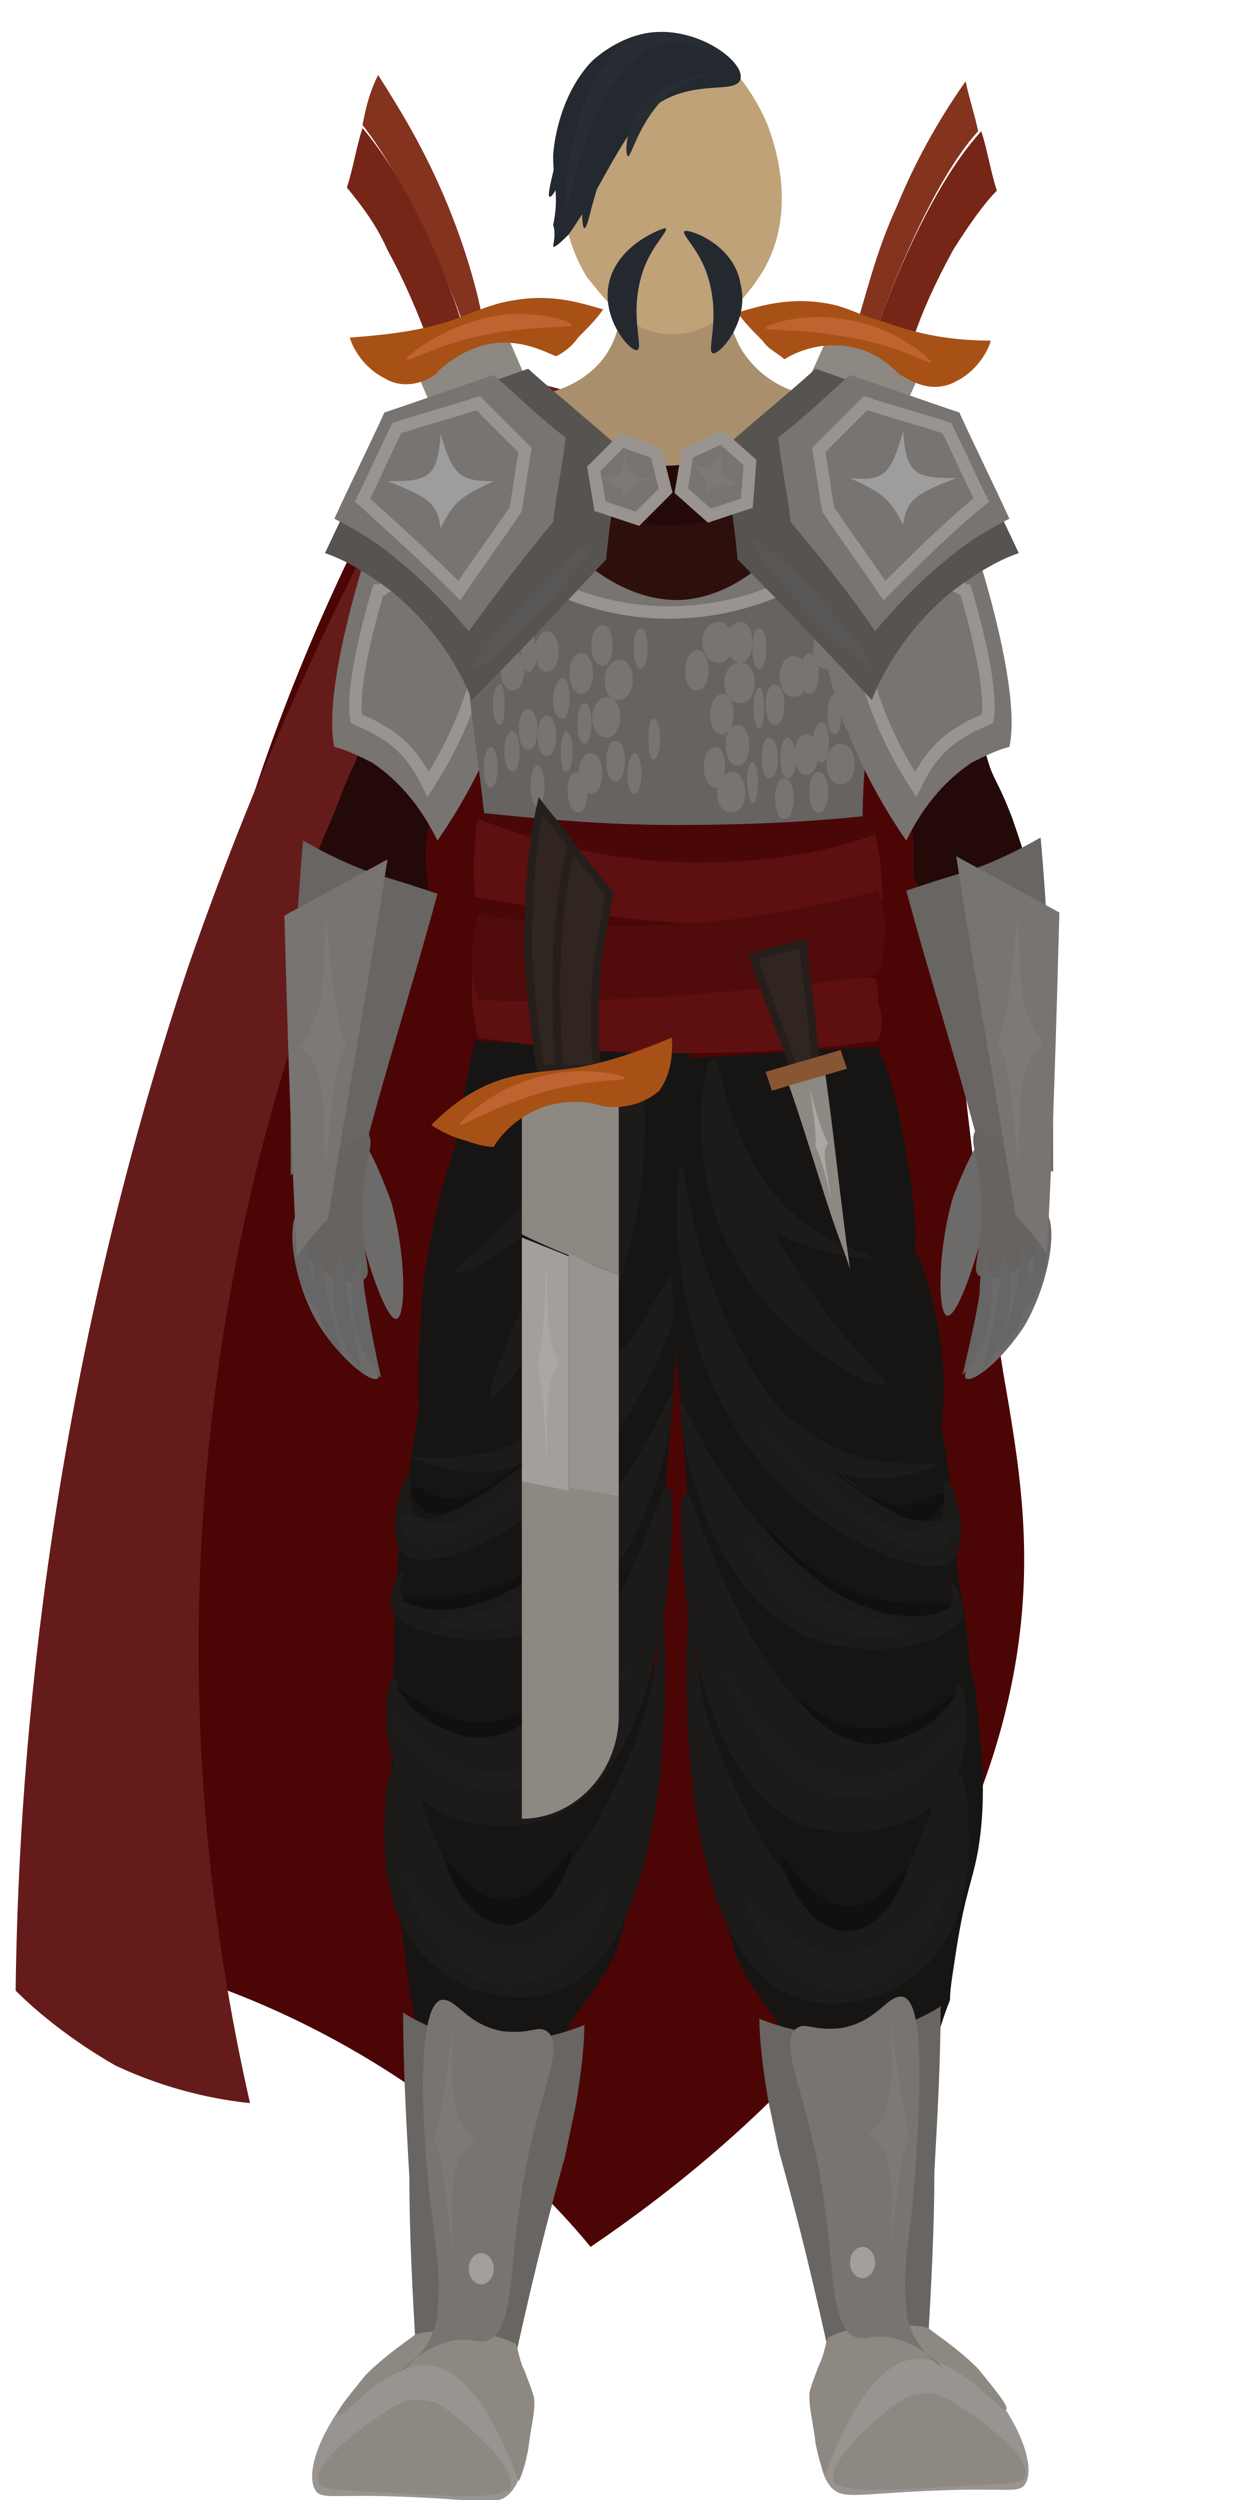 <?xml version="1.0" encoding="utf-8"?>
<!-- Generator: Adobe Illustrator 26.5.0, SVG Export Plug-In . SVG Version: 6.00 Build 0)  -->
<svg version="1.1" id="form" xmlns="http://www.w3.org/2000/svg" xmlns:xlink="http://www.w3.org/1999/xlink" x="0px" y="0px"
	 viewBox="0 0 40 80" style="enable-background:new 0 0 40 80;" xml:space="preserve">
<style type="text/css">
	.st0{fill:#4C0505;}
	.st1{fill:#661B1B;}
	.st2{fill:#8E8883;}
	.st3{fill:#84331E;}
	.st4{fill:#999490;}
	.st5{fill:#A39F9B;}
	.st6{fill:#752616;}
	.st7{fill:#A85116;}
	.st8{fill:#BF6330;}
	.st9{fill:#230908;}
	.st10{fill:#777471;}
	.st11{fill:#777471;stroke:#999490;stroke-width:0.398;stroke-miterlimit:10;}
	.st12{fill:none;}
	.st13{fill:#666360;}
	.st14{fill:#AA8F6D;}
	.st15{fill:#C0A278;}
	.st16{fill:#242930;}
	.st17{fill:#161513;}
	.st18{fill:#1C1B1A;}
	.st19{fill:#11100F;}
	.st20{fill:#1E1D1C;}
	.st21{fill:#490707;}
	.st22{fill:#5E0F0F;}
	.st23{fill:#510B0B;}
	.st24{fill:#302521;stroke:#261E1B;stroke-width:0.25;stroke-miterlimit:10;}
	.st25{fill:#895634;}
	.st26{fill:#6D6B69;}
	.st27{fill:#666666;}
	.st28{fill:#686562;}
	.st29{fill:#7C7976;}
	.st30{fill:#2D0F0B;}
	.st31{fill:#565350;}
	.st32{fill:#9E9D9D;}
	.st33{fill:#595755;}
	.st34{fill:#1C1408;}
	.st35{fill:#AAA7A5;}
	.st36{fill:#282D33;}
</style>
<g>
	<path class="st0" d="M0.7,62.1c2.8,0.3,7.4,1.3,12.2,4.5c2.6,1.7,4.6,3.6,6,5.3c5.3-3.6,12.1-9.8,13.6-18.7
		c0.6-3.6,0.1-6.4-0.4-9.3c-1.1-6.9-2.3-17-2.6-30.3c-5.4,0.1-10.9,0.2-16.3,0.3C8,23.3,6.3,31,5.7,36.4C5.4,40.1,5.2,45,3.6,52.2
		C2.6,56.5,1.5,59.8,0.7,62.1z"/>
	<path class="st1" d="M0.5,63.7c0.7,0.7,1.8,1.6,3.2,2.4C5.4,66.9,7,67.2,8,67.3C6.8,62,5.5,53.4,7.1,43c2.3-15.1,9.4-25.4,13-30
		c-1.7-0.4-3.4-0.9-5.2-1.3C11.9,16.8,8.7,23.2,6,31C1.7,43.9,0.6,55.5,0.5,63.7z"/>
	<path class="st2" d="M29.6,11.6l-2.5,5.5c-0.8-0.9-1.5-1.7-2.3-2.6l2-4.4L29.6,11.6z"/>
	<path class="st2" d="M21.6,21.6c0.9,0.7,1.7,1.3,2.6,2l-2.9,6.3c-0.8,1.7-2.6,2.4-4.2,1.6L21.6,21.6z"/>
	<path class="st3" d="M28.1,10.4l-0.6-0.3c0.3-1,0.6-2.2,1.2-3.5c0.7-1.7,1.5-3,2.2-4c0.1,0.5,0.3,1.1,0.4,1.6
		C30.2,5.4,29,7.9,28.1,10.4z"/>
	<path class="st4" d="M27.1,17.2l-2.9,6.4c-0.4-0.3-0.9-0.7-1.3-1l3.1-6.7C26.3,16.3,26.7,16.7,27.1,17.2z"/>
	<path class="st5" d="M25.9,15.8l-3.1,6.7c-0.4-0.3-0.8-0.6-1.2-1l3.2-7C25.2,15,25.5,15.4,25.9,15.8z"/>
	<path class="st6" d="M30.5,8c-0.6,1.1-1,2-1.3,2.9l-1.1-0.5c0.9-2.5,2.1-4.9,3.3-6.2c0.2,0.6,0.3,1.3,0.5,1.9
		C31.5,6.5,31,7.2,30.5,8z"/>
	<path class="st7" d="M28.8,12c-0.2-0.2-0.6-0.6-1.2-0.8c-1.2-0.4-2.2,0.1-2.5,0.3c-0.2-0.2-0.5-0.3-0.7-0.6
		c-0.3-0.3-0.6-0.6-0.8-0.9c0.7-0.2,1.6-0.5,2.8-0.3c0.7,0.1,1.1,0.4,1.9,0.6c0.8,0.3,1.9,0.6,3.4,0.6c0,0.1-0.3,0.9-1.1,1.3
		C29.7,12.7,28.9,12,28.8,12z"/>
	<path class="st8" d="M29.8,11.6c0-0.1-1.2-1.2-2.9-1.4c-1.3-0.2-2.4,0.2-2.4,0.3c0,0.1,1.1,0,2.7,0.3
		C28.9,11.1,29.8,11.7,29.8,11.6z"/>
	<path class="st2" d="M13.2,11.6l2.4,5.6c0.8-0.9,1.6-1.7,2.3-2.6l-1.9-4.4L13.2,11.6z"/>
	<path class="st2" d="M21.1,21.6c-0.9,0.7-1.7,1.3-2.6,2l2.8,6.3c0.7,1.7,2.6,2.4,4.2,1.6L21.1,21.6z"/>
	<path class="st3" d="M14.8,10.3l0.6-0.3c-0.2-1-0.6-2.3-1.1-3.5c-0.7-1.7-1.5-3-2.2-4.1C11.8,3,11.7,3.5,11.6,4
		C12.7,5.4,13.9,7.8,14.8,10.3z"/>
	<path class="st4" d="M15.7,17.1l2.8,6.4c0.5-0.3,0.9-0.7,1.4-1l-3-6.8C16.5,16.3,16.1,16.7,15.7,17.1z"/>
	<path class="st5" d="M16.9,15.8l3,6.8c0.4-0.3,0.8-0.6,1.2-0.9l-3.1-7C17.6,15,17.3,15.4,16.9,15.8z"/>
	<path class="st6" d="M12.4,8c0.6,1.1,1,2.1,1.3,2.9l1.1-0.5c-0.8-2.5-2-4.9-3.2-6.3c-0.2,0.6-0.3,1.3-0.5,1.9
		C11.5,6.5,12,7.1,12.4,8z"/>
	<path class="st7" d="M14,11.9c0.2-0.2,0.7-0.6,1.3-0.8c1.2-0.4,2.2,0.2,2.5,0.3c0.2-0.1,0.5-0.3,0.7-0.6c0.3-0.3,0.6-0.6,0.8-0.9
		c-0.7-0.2-1.6-0.5-2.8-0.3c-0.7,0.1-1.1,0.3-1.9,0.6c-0.8,0.3-1.9,0.5-3.4,0.6c0,0.1,0.3,0.9,1.1,1.3C13.1,12.6,14,12,14,11.9z"/>
	<path class="st8" d="M13,11.5c0-0.1,1.2-1.1,2.9-1.4c1.3-0.2,2.4,0.2,2.4,0.3c0,0.1-1.1,0-2.7,0.3C14,11,13.1,11.6,13,11.5z"/>
	<path class="st9" d="M14.9,21c-0.4-0.8-1.4-1.7-2.2-1.4c-0.6,0.2-0.9,1-1,1.6c-0.4,1.3,0.1,1.7-0.3,3.1c-0.1,0.3-0.1,0.1-0.7,1.7
		C10,27.6,10,27.7,10,27.9c0.2,1.3,2.7,2.4,3.5,1.7c0.7-0.6-0.4-2.1,0.5-3.9c0.4-0.8,0.6-0.7,0.9-1.5C15,23.9,15.6,22.4,14.9,21z"/>
	<g>
		<path class="st10" d="M11.7,17.8c0,0-1.4,4.3-1,6.1c0.4,0.1,0.8,0.3,1.2,0.5c1.2,0.8,1.8,1.9,2.1,2.5c2-2.9,2.6-5.5,2.8-7.1
			c0.3-2.2-0.1-2.6-0.3-2.8c-0.9-0.8-3.2,0.2-4.5,0.7C11.9,17.8,11.8,17.8,11.7,17.8z"/>
		<path class="st11" d="M12.1,18.9c0,0-0.9,2.9-0.7,4.1c0.2,0.1,0.5,0.2,0.8,0.4c0.9,0.5,1.3,1.3,1.5,1.7c1.3-2,1.7-3.8,1.9-4.9
			c0.2-1.4-0.1-1.8-0.2-1.9c-0.6-0.5-2.2,0.1-3.1,0.5C12.2,18.9,12.2,18.9,12.1,18.9z"/>
	</g>
	<line class="st12" x1="21.7" y1="13.9" x2="21.7" y2="12.8"/>
	<path class="st13" d="M27.6,31.5c-3.9,0-7.9,0-11.8,0c0-1.2,0-2.1-0.1-2.8c-0.2-4.1-0.8-5.8-0.9-9.7c0-1.1,0-2,0-2.7
		c4.5-0.2,8.9-0.3,13.4-0.5c0,0.5,0,1.5,0,2.6c-0.1,3.8-0.6,5-0.6,8.1c0,0.4,0,1.4,0,2.9C27.6,30.4,27.6,31.1,27.6,31.5z"/>
	<path class="st11" d="M26.9,17.7c-0.5,0.4-2.5,1.9-5.5,1.9c-2.5,0-4.3-1.1-4.9-1.5c0.5-1.7,1-3.4,1.5-5.1h7.3
		C25.9,14.6,26.4,16.2,26.9,17.7z"/>
	<path class="st14" d="M26.2,12.9c0-0.1,0.1-0.1,0.1-0.2c-0.2,0-1.6-0.1-2.5-1.4c-0.9-1.4-0.4-2.9-0.4-3.1c-0.6,0-1.2,0-1.8,0v0.2
		c-0.7,0-1.3,0-2,0c0.5,1.1,0.3,2.4-0.4,3.2c-0.7,0.8-1.7,1-1.9,1c0,0,0,0.1,0.1,0.1h0v2.2h2.8c0.7,0.1,1.3,0.1,1.5,0v0h1
		c0.3,0.1,0.7,0.1,1.2,0.1c0.1,0,0.3,0,0.4-0.1h2.1V12.9z"/>
	<path class="st15" d="M24.6,4.1c0.1,0.3,1,2.6-0.2,4.6c-0.2,0.3-1.2,2-2.9,2c-1.5,0-2.4-1.5-2.7-1.8c-1-1.6-1-3.6-0.3-5.1
		c0.2-0.4,1.2-2.6,2.9-2.6C23.4,1.2,24.5,3.8,24.6,4.1z"/>
	<path class="st16" d="M19.5,9c-0.3,1.2,0.7,2.3,0.9,2.2c0.2-0.1-0.3-1.2,0.2-2.6c0.3-0.8,0.8-1.2,0.7-1.3C21.2,7.3,19.8,7.8,19.5,9
		z"/>
	<path class="st16" d="M23.7,9.1c0.3,1.2-0.7,2.3-0.9,2.2c-0.2-0.1,0.3-1.2-0.2-2.6c-0.3-0.8-0.8-1.2-0.7-1.3
		C22,7.3,23.5,7.8,23.7,9.1z"/>
	<g>
		<g>
			<path class="st10" d="M24.3,21.4c0.3,0,0.3-1.3,0-1.3C24,20.1,24,21.4,24.3,21.4L24.3,21.4z"/>
		</g>
	</g>
	<g>
		<g>
			<path class="st10" d="M25.4,22.3c0.6,0,0.6-1.3,0-1.3C24.8,21,24.8,22.3,25.4,22.3L25.4,22.3z"/>
		</g>
	</g>
	<g>
		<g>
			<path class="st10" d="M26.4,21.4c0.5,0,0.5-1.3,0-1.3C25.9,20.1,25.9,21.4,26.4,21.4L26.4,21.4z"/>
		</g>
	</g>
	<g>
		<g>
			<path class="st10" d="M27.2,22.1c0.5,0,0.4-1.3,0-1.3C26.7,20.8,26.7,22.1,27.2,22.1L27.2,22.1z"/>
		</g>
	</g>
	<g>
		<g>
			<path class="st10" d="M26.7,23.5c0.3,0,0.3-1.3,0-1.3C26.4,22.3,26.4,23.5,26.7,23.5L26.7,23.5z"/>
		</g>
	</g>
	<g>
		<g>
			<path class="st10" d="M25.8,24.8c0.5,0,0.5-1.3,0-1.3C25.3,23.5,25.3,24.8,25.8,24.8L25.8,24.8z"/>
		</g>
	</g>
	<g>
		<g>
			<path class="st10" d="M24.3,23.3c0.2,0,0.2-1.3,0-1.3C24,22.1,24.1,23.3,24.3,23.3L24.3,23.3z"/>
		</g>
	</g>
	<g>
		<g>
			<path class="st10" d="M26.3,24.4c0.3,0,0.3-1.3,0-1.3C25.9,23.2,25.9,24.4,26.3,24.4L26.3,24.4z"/>
		</g>
	</g>
	<g>
		<g>
			<path class="st10" d="M24.8,23.2c0.4,0,0.4-1.3,0-1.3C24.4,21.9,24.4,23.2,24.8,23.2L24.8,23.2z"/>
		</g>
	</g>
	<g>
		<g>
			<path class="st10" d="M25.9,22.2c0.4,0,0.4-1.3,0-1.3C25.5,21,25.5,22.2,25.9,22.2L25.9,22.2z"/>
		</g>
	</g>
	<g>
		<g>
			<path class="st10" d="M27.4,23.5c0.6,0,0.6-1.3,0-1.3C26.8,22.2,26.8,23.5,27.4,23.5L27.4,23.5z"/>
		</g>
	</g>
	<g>
		<g>
			<path class="st10" d="M26.9,25.1c0.6,0,0.6-1.3,0-1.3C26.3,23.8,26.3,25.1,26.9,25.1L26.9,25.1z"/>
		</g>
	</g>
	<g>
		<g>
			<path class="st10" d="M23.7,21.2c0.5,0,0.5-1.3,0-1.3C23.1,19.9,23.1,21.2,23.7,21.2L23.7,21.2z"/>
		</g>
	</g>
	<g>
		<g>
			<path class="st10" d="M25.2,24.9c0.4,0,0.3-1.3,0-1.3C24.9,23.6,24.9,24.9,25.2,24.9L25.2,24.9z"/>
		</g>
	</g>
	<g>
		<g>
			<path class="st10" d="M24.6,24.9c0.4,0,0.4-1.3,0-1.3C24.3,23.6,24.3,24.9,24.6,24.9L24.6,24.9z"/>
		</g>
	</g>
	<g>
		<g>
			<path class="st10" d="M24.1,25.7c0.2,0,0.2-1.3,0-1.3C23.8,24.4,23.9,25.7,24.1,25.7L24.1,25.7z"/>
		</g>
	</g>
	<g>
		<g>
			<path class="st10" d="M27.7,21c0.5,0,0.5-1.3,0-1.3C27.2,19.8,27.2,21,27.7,21L27.7,21z"/>
		</g>
	</g>
	<g>
		<g>
			<path class="st10" d="M27.1,20.4c0.5,0,0.5-1.3,0-1.3C26.5,19.2,26.6,20.4,27.1,20.4L27.1,20.4z"/>
		</g>
	</g>
	<g>
		<g>
			<path class="st10" d="M26.2,26c0.4,0,0.4-1.3,0-1.3C25.8,24.7,25.8,26,26.2,26L26.2,26z"/>
		</g>
	</g>
	<path class="st17" d="M13.7,66.5c1.2-0.1,2.4-0.2,3.6-0.3c0.3-0.4,0.6-0.9,1-1.5c0.5-0.8,1.1-1.5,1.4-2.2c0.6-1.9,0.9-3.5,1-4.6
		c0.1-0.7,0.1-1.7,0.2-3.9c0.1-1.4,0.1-2.1,0.2-3.4c0.1-2.1,0.6-7.7,0.7-9.7c0.1-1.7,0.3-4.2,0.3-7.2c-2.3-0.1-4.6-0.3-6.9-0.4
		c-0.3,1.3-0.6,3-0.9,5.1c-0.4,2.8-0.3,2.5-0.7,5.4c-0.6,3.9-1,5.7-1,9.4c0,0,0,0,0,0c0,0-0.3,5,0.3,8.9c0.1,0.8,0.2,1.6,0.2,1.6
		C13.3,64.8,13.6,65.8,13.7,66.5z"/>
	<path class="st18" d="M18.4,49.1c-0.4,0.4-1.2,1.1-2.4,1.7c-1.1,0.5-2.7,0.9-3.1,0.3c-0.2-0.3,0-0.7,0-0.8c-0.1,0-0.5,0.6-0.4,1.1
		c0.3,0.9,2.9,1.5,4.9,0.7c3.6-1.5,4.3-7.4,4.1-7.5C21.4,44.5,20.7,46.9,18.4,49.1z"/>
	<path class="st18" d="M19.9,50.9c-0.9,1.9-1.5,2.7-2.2,3.4c-0.6,0.6-1.1,1-1.8,1.2c-1.1,0.2-2.5-0.3-3-1.2
		c-0.2-0.4-0.2-0.6-0.3-0.6c-0.2,0-0.5,1.9,0.2,3.1c0.9,1.6,3.4,2,5,1.3c3.8-1.7,3.9-10.5,3.6-10.5C21.2,47.4,21,48.6,19.9,50.9z"/>
	<path class="st19" d="M18.8,48.7c-0.1-0.1-1.4,1.8-3.7,2.3c-1.1,0.2-2.1,0-2.2,0.2c0,0.1,0.4,0.2,0.8,0.3c0.2,0,1.2,0.2,2.8-0.7
		C18,49.9,18.9,48.8,18.8,48.7z"/>
	<path class="st19" d="M17.7,54.2c0,0.1-0.9,1.3-2.2,1.4c-1.6,0.1-2.8-1.5-2.8-1.6c0.1-0.1,1.3,1.3,3,1.1
		C16.9,55,17.7,54.1,17.7,54.2z"/>
	<path class="st20" d="M12.6,55c-0.1,0.1,1.3,2.3,3.3,2.3c2.7,0.1,4.2-4,4.2-4c-0.1-0.1-1.7,3.4-4.2,3.4C14,56.8,12.7,54.9,12.6,55z
		"/>
	<path class="st18" d="M13.1,47.2c-0.2,0-0.8,1.8-0.2,2.5c0.8,0.8,4-0.7,6-2.9c2.6-2.8,3.3-6.6,3-6.7c-0.2-0.1-1.1,2.5-3.8,5.3
		c-1.6,1.7-4,3.7-4.8,3.1C13,48.1,13.2,47.2,13.1,47.2z"/>
	<path class="st19" d="M17.7,45.9c0,0-0.6,0.8-1.8,1.6c-1,0.7-1.7,1.1-2.2,0.9c-0.4-0.2-0.6-0.7-0.5-0.8c0.1-0.1,0.5,0.2,0.9,0.3
		C15.6,48.3,17.6,45.8,17.7,45.9z"/>
	<path class="st20" d="M12.8,48.5c-0.1,0.1,0.1,0.6,0.4,0.8c0.3,0.2,0.8,0.3,2.2-0.6c2.3-1.4,3.7-3.2,3.6-3.3
		c-0.1-0.1-3.7,4.1-5.4,3.3C13.4,48.6,13,48.4,12.8,48.5z"/>
	<path class="st20" d="M14.1,51.9c0,0.2,1.7,0.6,3.2-0.3c1.5-0.8,2.1-2.5,2-2.6c-0.1-0.1-0.5,0.6-1.3,1.3
		C16.1,51.8,14.1,51.7,14.1,51.9z"/>
	<path class="st18" d="M13.2,46.6c0,0.1,1.2,0.6,2.4,0.5c2.8-0.2,4.4-3.8,4.3-3.9c-0.1-0.1-2.1,3.3-5.2,3.4
		C14,46.7,13.2,46.6,13.2,46.6z"/>
	<path class="st18" d="M21.2,51.6c0.1,0,0.7,10.1-3.1,12c-1.3,0.6-3.1,0.3-4.2-0.7c-1.5-1.2-1.6-3.3-1.6-4.1c0-0.7,0-2.2,0.4-2.3
		c0.7-0.2,1.4,4.6,3.2,4.8c1.7,0.2,3.7-3.6,4.6-6C21.2,53.1,21.1,51.6,21.2,51.6z"/>
	<path class="st19" d="M14.3,59.6c-0.1,0.1,0.6,1.9,1.8,2c1.5,0.1,2.3-2.3,2.2-2.4c-0.1-0.1-0.9,1.6-2.2,1.6
		C15.1,60.8,14.4,59.5,14.3,59.6z"/>
	<path class="st20" d="M19.4,60.6c0.1,0.2-1,2.8-3,2.9c-2.3,0.1-3.6-3.3-3.4-3.5c0.1-0.1,1.4,2.3,3.4,2.3
		C18.1,62.3,19.3,60.4,19.4,60.6z"/>
	<path class="st17" d="M29.6,66.7c-1.2-0.1-2.4-0.2-3.6-0.3c-0.3-0.4-0.6-0.9-1-1.5c-0.5-0.8-1.1-1.5-1.4-2.2
		c-0.6-1.9-0.9-3.5-1-4.6c-0.1-0.7-0.1-1.7-0.2-3.9c-0.1-1.4-0.1-2.1-0.2-3.4c-0.1-2.1-0.6-7.7-0.7-9.7c-0.1-1.7-0.3-4.2-0.3-7.2
		c2.3-0.1,4.6-0.3,6.9-0.4c0.3,1.3,0.6,3,0.9,5.1c0.3,2,0.3,2.4,0.5,3.5c0.1,0.6,0.2,1.2,0.3,1.9c0.1,0.7,0.2,1.2,0.3,1.6
		c0.4,1.8,0.3,2.4,0.6,5.1c0.1,0.5,0.2,1.2,0.3,2.1c0,0.3,0.1,0.7,0.2,1.2c0.2,1.8,0.4,3.4,0.1,5.2c-0.2,1.1-0.4,1.3-0.7,3.2
		c-0.1,0.7-0.2,1.2-0.2,1.6C30,65,29.8,66,29.6,66.7z"/>
	<path class="st18" d="M24.9,49.4c0.4,0.4,1.2,1.1,2.4,1.7c1.1,0.5,2.7,0.9,3.1,0.3c0.2-0.3,0-0.7,0-0.8c0.1,0,0.5,0.6,0.4,1.1
		c-0.3,0.9-2.9,1.5-4.9,0.7c-3.6-1.5-4.3-7.4-4.1-7.5C21.9,44.7,22.6,47.1,24.9,49.4z"/>
	<path class="st18" d="M23.4,51.1c0.9,1.9,1.5,2.7,2.2,3.4c0.6,0.6,1.1,1,1.8,1.2c1.1,0.2,2.5-0.3,3-1.2c0.2-0.4,0.2-0.6,0.3-0.6
		c0.2,0,0.5,1.9-0.2,3.1c-0.9,1.6-3.4,2-5,1.3c-3.8-1.7-3.9-10.5-3.6-10.5C22.1,47.6,22.3,48.8,23.4,51.1z"/>
	<path class="st19" d="M24.5,48.9c0.1-0.1,1.4,1.8,3.7,2.3c1.1,0.2,2.1,0,2.2,0.2c0,0.1-0.4,0.2-0.8,0.3c-0.2,0-1.2,0.2-2.8-0.7
		C25.4,50.1,24.5,49,24.5,48.9z"/>
	<path class="st19" d="M25.6,54.4c0,0.1,0.9,1.3,2.2,1.4c1.6,0.1,2.8-1.5,2.8-1.6c-0.1-0.1-1.3,1.3-3,1.1
		C26.4,55.2,25.6,54.3,25.6,54.4z"/>
	<path class="st20" d="M30.7,55.2c0.1,0.1-1.3,2.3-3.3,2.3c-2.7,0.1-4.2-4-4.2-4c0.1-0.1,1.7,3.4,4.2,3.4
		C29.3,57,30.7,55.1,30.7,55.2z"/>
	<path class="st18" d="M30.3,47.4c0.2,0,0.8,1.8,0.2,2.5c-0.8,0.8-4.1-0.7-6-2.9c-3.4-3.9-2.9-9.6-2.7-9.7c0.2,0,0.3,4.5,3.5,8.2
		c1.6,1.9,4,3.6,4.8,3.1C30.3,48.3,30.1,47.4,30.3,47.4z"/>
	<path class="st19" d="M25.7,46.1c0,0,0.6,0.8,1.8,1.6c1,0.7,1.7,1.1,2.2,0.9c0.4-0.2,0.6-0.7,0.5-0.8c-0.1-0.1-0.5,0.2-0.9,0.3
		C27.8,48.6,25.7,46,25.7,46.1z"/>
	<path class="st20" d="M30.5,48.7c0.1,0.1-0.1,0.6-0.4,0.8c-0.3,0.2-0.8,0.3-2.2-0.6c-2.3-1.4-3.7-3.2-3.6-3.3
		c0.1-0.1,3.7,4.1,5.4,3.3C29.9,48.9,30.4,48.6,30.5,48.7z"/>
	<path class="st20" d="M29.2,52.1c0,0.2-1.7,0.6-3.2-0.3c-1.5-0.8-2.1-2.5-2-2.6c0.1-0.1,0.5,0.6,1.3,1.3
		C27.2,52.1,29.2,51.9,29.2,52.1z"/>
	<path class="st18" d="M30.1,46.8c0,0.1-1.2,0.6-2.4,0.5c-2.8-0.2-4.4-3.8-4.3-3.9c0.1-0.1,2.1,3.3,5.2,3.4
		C29.3,46.9,30.1,46.8,30.1,46.8z"/>
	<path class="st18" d="M22.1,51c-0.1,0-0.9,10.9,3.1,12.8c1.3,0.6,3.1,0.3,4.2-0.7c1.5-1.2,1.6-3.3,1.6-4.1c0-0.7,0-2.2-0.4-2.3
		c-0.7-0.2-1.4,4.6-3.2,4.8c-1.7,0.2-3.7-3.5-4.6-6C22,52.9,22.2,51,22.1,51z"/>
	<path class="st19" d="M29,59.8c0.1,0.1-0.6,1.9-1.8,2c-1.5,0.1-2.3-2.3-2.2-2.4c0.1-0.1,0.9,1.6,2.2,1.6C28.2,61,29,59.7,29,59.8z"
		/>
	<path class="st20" d="M23.9,60.8c-0.1,0.2,1,2.8,3,2.9c2.3,0.1,3.6-3.3,3.4-3.5c-0.1-0.1-1.4,2.3-3.4,2.3
		C25.2,62.5,24.1,60.7,23.9,60.8z"/>
	<path class="st18" d="M18.6,41.6c-0.6,2.4-1.2,3.5-1,3.6c0.2,0.1,2.2-2.8,2.8-6.5c0.5-2.8,0.1-5.5-0.2-5.5
		C19.9,33.1,20,36.5,18.6,41.6z"/>
	<path class="st18" d="M18.7,40c-1.1,2.6-2.7,4.8-3,4.7c-0.2-0.1,0.8-2.5,2.1-5.4c1.1-2.6,2-4.4,2.2-4.3
		C20.2,35.1,19.7,37.6,18.7,40z"/>
	<path class="st18" d="M17.7,38.6c1.8-2,2.4-4.5,2.2-4.6c-0.2-0.1-0.9,2.1-3.1,4.5c-1.3,1.4-2.3,2.1-2.2,2.2
		C14.7,40.9,16.4,40.1,17.7,38.6z"/>
	<path class="st21" d="M28,33.2H15.3c0-1,0-2.1,0-3.1c0-1.4,0-2.8,0-4.1c1.9,0.2,4,0.4,6.3,0.4c2.3,0,4.4-0.1,6.2-0.3
		c0.1,0.1,0.1,0.3,0.2,0.6c0.4,1.3,0.2,2.3,0.1,3.1C28,30.5,27.9,31.7,28,33.2z"/>
	<path class="st22" d="M28.1,33.3c-1.9,0.3-4.1,0.4-6.4,0.4c-2.4,0-4.5-0.2-6.4-0.5c-0.1-0.3-0.1-0.7-0.2-1.1c0-0.5,0-1,0.1-1.3
		c4.3,0.2,8.5,0.3,12.8,0.5c0.1,0.2,0.1,0.5,0.1,0.8C28.3,32.6,28.2,33,28.1,33.3z"/>
	<path class="st22" d="M28.1,29.5c-2.3,0.2-5,0.2-7.9-0.1c-1.8-0.2-3.4-0.4-5-0.7c0-0.4-0.1-0.9,0-1.4c0-0.4,0-0.7,0.1-1.1
		c1.5,0.6,4,1.4,7.1,1.4c2.3,0,4.3-0.4,5.6-0.9c0.1,0.4,0.2,0.9,0.2,1.4C28.3,28.8,28.2,29.2,28.1,29.5z"/>
	<path class="st23" d="M28.1,31.2c-2.1,0.3-4.4,0.5-6.9,0.7c-2.1,0.1-4,0.2-5.9,0.1c-0.1-0.3-0.2-0.8-0.2-1.4c0-0.5,0.1-1,0.2-1.3
		c1.7,0.2,3.6,0.4,5.8,0.3c2.7-0.1,5.1-0.6,7-1.1c0.1,0.3,0.3,0.8,0.2,1.5C28.3,30.6,28.2,31,28.1,31.2z"/>
	<path class="st18" d="M24.4,38.6c1.7,3.8,4.1,5.5,3.9,5.7c-0.2,0.3-4.1-1.6-5.4-5.4c-0.8-2.4-0.4-5-0.1-5
		C23.1,33.8,23.2,35.9,24.4,38.6z"/>
	<path class="st18" d="M25.7,39.1c1.5,1.2,3.1,1.1,3,1.2c0,0.1-4,0.1-5.4-2.3c-0.8-1.4-0.6-3.1-0.3-3.2
		C23.3,34.6,23.5,37.4,25.7,39.1z"/>
	<path class="st17" d="M29.1,39.6c1.6,3.2,1.1,6.9,0.7,6.9c-0.3,0-0.4-2.6-2.2-6.9c-0.8-2-1.5-3.1-1.3-3.3
		C26.6,36.2,28.2,37.7,29.1,39.6z"/>
	<path class="st17" d="M14.2,42.2c-0.4,2.9-0.5,4-0.6,4c-0.2,0-0.3-2.2-0.1-4.6c0.3-3.1,1.3-5.7,1.4-5.6
		C15.1,36,14.8,37.5,14.2,42.2z"/>
	<path class="st17" d="M29,36.9c0.2,1.1,0.5,3.3,0.1,3.4c-0.3,0.1-1.2-1.5-1.4-3.1c-0.3-1.7,0-3.5,0.3-3.5
		C28.4,33.6,28.8,35.8,29,36.9z"/>
	<g>
		<g>
			<path class="st10" d="M17.5,24.2c0.4,0,0.4-1.3,0-1.3C17.1,22.9,17.1,24.2,17.5,24.2L17.5,24.2z"/>
		</g>
	</g>
	<g>
		<g>
			<path class="st10" d="M18,23c0.3,0,0.3-1.3,0-1.3C17.6,21.8,17.6,23,18,23L18,23z"/>
		</g>
	</g>
	<g>
		<g>
			<path class="st10" d="M16.9,24c0.4,0,0.4-1.3,0-1.3C16.5,22.7,16.5,24,16.9,24L16.9,24z"/>
		</g>
	</g>
	<g>
		<g>
			<path class="st10" d="M18.1,24.7c0.3,0,0.3-1.3,0-1.3C17.9,23.5,17.9,24.7,18.1,24.7L18.1,24.7z"/>
		</g>
	</g>
	<g>
		<g>
			<path class="st10" d="M16.4,22.1c0.5,0,0.5-1.3,0-1.3C15.9,20.8,15.9,22.1,16.4,22.1L16.4,22.1z"/>
		</g>
	</g>
	<g>
		<g>
			<path class="st10" d="M16.9,21.5c0.4,0,0.3-1.3,0-1.3C16.6,20.2,16.6,21.5,16.9,21.5L16.9,21.5z"/>
		</g>
	</g>
	<g>
		<g>
			<path class="st10" d="M15.8,21.3c0.4,0,0.4-1.3,0-1.3C15.4,20.1,15.4,21.3,15.8,21.3L15.8,21.3z"/>
		</g>
	</g>
	<g>
		<g>
			<path class="st10" d="M17.5,21.5c0.5,0,0.5-1.3,0-1.3C17,20.2,17,21.5,17.5,21.5L17.5,21.5z"/>
		</g>
	</g>
	<g>
		<g>
			<path class="st10" d="M16.4,24.7c0.3,0,0.3-1.3,0-1.3C16,23.5,16.1,24.7,16.4,24.7L16.4,24.7z"/>
		</g>
	</g>
	<g>
		<g>
			<path class="st10" d="M18.7,23.8c0.3,0,0.3-1.3,0-1.3C18.4,22.5,18.4,23.8,18.7,23.8L18.7,23.8z"/>
		</g>
	</g>
	<g>
		<g>
			<path class="st10" d="M16,23.2c0.2,0,0.2-1.3,0-1.3C15.7,21.9,15.7,23.2,16,23.2L16,23.2z"/>
		</g>
	</g>
	<g>
		<g>
			<path class="st10" d="M17.2,25.8c0.3,0,0.3-1.3,0-1.3C16.9,24.5,16.9,25.8,17.2,25.8L17.2,25.8z"/>
		</g>
	</g>
	<g>
		<g>
			<path class="st10" d="M18.5,26c0.4,0,0.4-1.3,0-1.3C18,24.7,18.1,26,18.5,26L18.5,26z"/>
		</g>
	</g>
	<g>
		<g>
			<path class="st10" d="M18.9,25.4c0.5,0,0.5-1.3,0-1.3C18.4,24.1,18.4,25.4,18.9,25.4L18.9,25.4z"/>
		</g>
	</g>
	<g>
		<g>
			<path class="st10" d="M19.4,23.6c0.6,0,0.6-1.3,0-1.3C18.8,22.4,18.8,23.6,19.4,23.6L19.4,23.6z"/>
		</g>
	</g>
	<g>
		<g>
			<path class="st10" d="M18.6,22.2c0.5,0,0.5-1.3,0-1.3C18.1,20.9,18.1,22.2,18.6,22.2L18.6,22.2z"/>
		</g>
	</g>
	<g>
		<g>
			<path class="st10" d="M19.3,21.3c0.4,0,0.4-1.3,0-1.3C18.8,20,18.8,21.3,19.3,21.3L19.3,21.3z"/>
		</g>
	</g>
	<g>
		<g>
			<path class="st10" d="M23.6,24.5c0.5,0,0.5-1.3,0-1.3C23.1,23.2,23.1,24.5,23.6,24.5L23.6,24.5z"/>
		</g>
	</g>
	<g>
		<g>
			<path class="st10" d="M25.1,26.2c0.4,0,0.4-1.3,0-1.3C24.7,24.9,24.7,26.2,25.1,26.2L25.1,26.2z"/>
		</g>
	</g>
	<g>
		<g>
			<path class="st10" d="M19.7,25c0.4,0,0.4-1.3,0-1.3C19.3,23.7,19.3,25,19.7,25L19.7,25z"/>
		</g>
	</g>
	<g>
		<g>
			<path class="st10" d="M19.8,22.4c0.6,0,0.6-1.3,0-1.3C19.2,21.2,19.2,22.4,19.8,22.4L19.8,22.4z"/>
		</g>
	</g>
	<g>
		<g>
			<path class="st10" d="M23.7,22.5c0.6,0,0.6-1.3,0-1.3C23,21.2,23,22.5,23.7,22.5L23.7,22.5z"/>
		</g>
	</g>
	<g>
		<g>
			<path class="st10" d="M23.1,23.5c0.5,0,0.5-1.3,0-1.3C22.6,22.3,22.6,23.5,23.1,23.5L23.1,23.5z"/>
		</g>
	</g>
	<g>
		<g>
			<path class="st10" d="M23,21.2c0.6,0,0.6-1.3,0-1.3C22.3,19.9,22.3,21.2,23,21.2L23,21.2z"/>
		</g>
	</g>
	<path class="st2" d="M19.8,34.7v6.1c-1-0.4-2.1-0.8-3.1-1.3v-4.9H19.8z"/>
	<path class="st2" d="M16.7,47.3c1,0.2,2.1,0.4,3.1,0.6v7c0,1.8-1.4,3.3-3.1,3.3V47.3z"/>
	<path class="st24" d="M17.9,34.2h-0.6c-0.2-1.1-0.3-2.3-0.4-3.7c0-1.8,0.1-3.4,0.4-4.7c0.3,0.4,0.7,0.8,1,1.3
		C17.8,28.8,17.7,31.6,17.9,34.2z"/>
	<path class="st4" d="M19.8,40.8v7.1c-0.5-0.1-1.1-0.2-1.6-0.3v-7.5C18.7,40.4,19.3,40.6,19.8,40.8z"/>
	<path class="st5" d="M18.2,40.2v7.5c-0.5-0.1-1-0.2-1.5-0.3v-7.8C17.2,39.8,17.7,40,18.2,40.2z"/>
	<path class="st24" d="M19.1,31c-0.1,1.2-0.1,2.3,0,3.2h-1.2c-0.2-2.6-0.1-5.4,0.4-7.1c0.4,0.5,0.8,1,1.2,1.5
		C19.4,29.3,19.2,30.1,19.1,31z"/>
	<path class="st7" d="M19.3,35.4c-0.3-0.1-0.8-0.2-1.4-0.1c-1.3,0.2-2,1.2-2.1,1.4c-0.3,0-0.6-0.1-0.9-0.2c-0.4-0.1-0.8-0.3-1.1-0.5
		c0.5-0.5,1.3-1.2,2.4-1.5c0.7-0.2,1.2-0.2,2-0.3c0.8-0.1,1.9-0.4,3.3-1c0,0.1,0.1,1-0.4,1.7C20.3,35.6,19.3,35.4,19.3,35.4z"/>
	<path class="st8" d="M20,34.5c0-0.1-1.6-0.5-3.2,0.1c-1.2,0.4-2.1,1.3-2.1,1.4c0,0.1,0.9-0.5,2.5-1C18.9,34.5,20,34.6,20,34.5z"/>
	<path class="st2" d="M26.4,34.3l-1.2,0.3c0.5,1.4,0.9,2.8,1.4,4.3c0.2,0.6,0.4,1.1,0.6,1.7C26.9,38.5,26.7,36.4,26.4,34.3z"/>
	<path class="st24" d="M26.1,33.9c-0.2,0.1-0.5,0.2-0.7,0.3c-0.4-1.2-0.9-2.4-1.3-3.6c0.5-0.1,1.1-0.3,1.6-0.4
		C25.8,31.4,26,32.7,26.1,33.9z"/>
	<polygon class="st25" points="27.1,34.2 24.7,34.9 24.5,34.3 26.9,33.6 	"/>
	<g>
		<g>
			<path class="st10" d="M20.9,24.3c0.3,0,0.3-1.3,0-1.3C20.7,23,20.7,24.3,20.9,24.3L20.9,24.3z"/>
		</g>
	</g>
	<g>
		<g>
			<path class="st10" d="M20.3,25.4c0.3,0,0.3-1.3,0-1.3C20,24.2,20,25.4,20.3,25.4L20.3,25.4z"/>
		</g>
	</g>
	<g>
		<g>
			<path class="st10" d="M23.4,26c0.6,0,0.6-1.3,0-1.3C22.8,24.8,22.8,26,23.4,26L23.4,26z"/>
		</g>
	</g>
	<g>
		<g>
			<path class="st10" d="M22.9,25.2c0.4,0,0.4-1.3,0-1.3C22.4,23.9,22.4,25.2,22.9,25.2L22.9,25.2z"/>
		</g>
	</g>
	<g>
		<g>
			<path class="st10" d="M15.7,25.2c0.3,0,0.3-1.3,0-1.3C15.4,24,15.4,25.2,15.7,25.2L15.7,25.2z"/>
		</g>
	</g>
	<g>
		<g>
			<path class="st10" d="M22.3,22.1c0.5,0,0.5-1.3,0-1.3C21.8,20.9,21.8,22.1,22.3,22.1L22.3,22.1z"/>
		</g>
	</g>
	<g>
		<g>
			<path class="st10" d="M20.5,21.4c0.3,0,0.3-1.3,0-1.3C20.2,20.1,20.2,21.4,20.5,21.4L20.5,21.4z"/>
		</g>
	</g>
	<g>
		<path class="st26" d="M12.5,38.4c0.5,1.7,0.5,3.7,0.2,3.8c-0.3,0.1-0.9-1.6-1.2-2.9c-0.2-1.2-0.3-2.8,0-2.8
			C11.7,36.4,12.2,37.6,12.5,38.4z"/>
		<path class="st26" d="M9.6,38.7c0.4-0.3,1.1,0.2,1.1,0.2c0.6,0.4,0.7,1.1,0.9,1.8c0.1,0.7,0,0.7,0.1,1.5c0.2,1.3,0.5,1.8,0.4,1.9
			c-0.2,0.2-1.2-0.6-1.9-1.7C9.4,41.1,9.1,39.1,9.6,38.7z"/>
		<path class="st13" d="M11.6,38.8c0,1.4,0.3,1.9,0.1,2.1c-0.5,0.4-2-0.3-2.2-1.4c-0.1-0.2,0-0.6,0.2-1.4c0.1-0.7,0.2-1.1,0.4-1.3
			c0.4-0.5,1.3-0.8,1.7-0.5C12,36.7,11.6,37.2,11.6,38.8z"/>
		<g>
			<path class="st27" d="M11.5,40.2c0.2,1.4,0.4,2.6,0.7,3.9C11.3,43.1,11,41.5,11.5,40.2L11.5,40.2z"/>
		</g>
		<g>
			<path class="st27" d="M10.9,40c0.2,1.4,0.4,2.6,0.7,3.9C10.7,42.9,10.4,41.3,10.9,40L10.9,40z"/>
		</g>
		<g>
			<path class="st27" d="M10.2,39.9c0.2,1.2,0.4,2.3,0.8,3.5C10.1,42.5,9.8,41,10.2,39.9L10.2,39.9z"/>
		</g>
		<g>
			<path class="st27" d="M9.8,38.4c0,1.3,0.1,2.3,0.4,3.6C9.3,41,9.2,39.5,9.8,38.4L9.8,38.4z"/>
		</g>
		<path class="st28" d="M9.3,37.6c0.8-0.4,1.6-0.9,2.5-1.3c0.7-2.6,1.5-5.1,2.2-7.7c-0.6-0.2-1.2-0.4-1.9-0.6
			c-0.9-0.3-1.7-0.7-2.4-1.1c-0.2,2.2-0.3,4.5-0.4,6.9C9.3,35.1,9.3,36.3,9.3,37.6z"/>
		<path class="st10" d="M9.5,40.2c0.3-0.4,0.6-0.8,1-1.2c0.6-3.8,1.3-7.6,1.9-11.5c-1.1,0.6-2.2,1.2-3.3,1.8
			C9.2,32.9,9.3,36.5,9.5,40.2z"/>
		<path class="st29" d="M9.6,33.5c0.7,0.6,0.8,1.2,0.8,4.1c0.3-2.9,0.3-3.6,0.7-4.1c-0.4-1-0.4-1.7-0.7-4.4
			C10.4,31.8,10.3,32.4,9.6,33.5z"/>
	</g>
	<path class="st9" d="M28.2,21.3c0.4-0.8,1.4-1.7,2.2-1.4c0.6,0.2,0.9,1.1,1,1.6c0.4,1.2-0.2,1.6,0.2,2.8c0.2,0.7,0.3,0.6,0.8,1.9
		c0.3,0.9,0.5,1.4,0.4,1.7c-0.3,1-2.7,1.4-3.4,0.5c-0.4-0.6,0.1-1.2-0.4-2.4c-0.3-0.8-0.6-0.7-0.9-1.5C28,24.1,27.5,22.6,28.2,21.3z
		"/>
	<g>
		<path class="st10" d="M31.3,17.8c0,0,1.4,4.3,1,6.1c-0.4,0.1-0.8,0.3-1.2,0.5c-1.2,0.8-1.8,1.9-2.1,2.5c-2-2.9-2.6-5.5-2.8-7.1
			c-0.3-2.2,0.1-2.6,0.3-2.8c0.9-0.8,3.2,0.2,4.5,0.7C31.1,17.7,31.2,17.8,31.3,17.8z"/>
		<path class="st11" d="M30.9,18.9c0,0,0.9,2.9,0.7,4.1c-0.2,0.1-0.5,0.2-0.8,0.4c-0.9,0.5-1.3,1.3-1.5,1.7c-1.3-2-1.7-3.8-1.9-4.9
			c-0.2-1.4,0.1-1.8,0.2-1.9c0.6-0.5,2.2,0.1,3.1,0.5C30.8,18.8,30.8,18.9,30.9,18.9z"/>
	</g>
	<g>
		<path class="st26" d="M30.5,38.3c-0.5,1.7-0.5,3.7-0.2,3.8c0.3,0.1,0.9-1.6,1.2-2.9c0.2-1.2,0.3-2.8,0-2.8
			C31.3,36.4,30.8,37.5,30.5,38.3z"/>
		<path class="st26" d="M33.4,38.7c-0.4-0.3-1.1,0.2-1.1,0.2c-0.6,0.4-0.7,1.1-0.9,1.8c-0.1,0.7,0,0.7-0.1,1.5
			c-0.2,1.3-0.5,1.8-0.4,1.9c0.2,0.2,1.2-0.6,1.9-1.7C33.6,41,33.9,39.1,33.4,38.7z"/>
		<path class="st13" d="M31.4,38.7c0,1.4-0.3,1.9-0.1,2.1c0.5,0.4,2-0.3,2.2-1.4c0.1-0.2,0-0.6-0.2-1.4c-0.1-0.7-0.2-1.1-0.4-1.3
			c-0.4-0.5-1.3-0.8-1.7-0.5C31,36.6,31.4,37.2,31.4,38.7z"/>
		<g>
			<path class="st27" d="M31.5,40.1c0.5,1.3,0.2,2.9-0.7,3.9C31.1,42.7,31.4,41.5,31.5,40.1L31.5,40.1z"/>
		</g>
		<g>
			<path class="st27" d="M32.1,40c0.5,1.3,0.2,2.9-0.7,3.9C31.8,42.6,32,41.4,32.1,40L32.1,40z"/>
		</g>
		<g>
			<path class="st27" d="M32.7,39.8c0.5,1.2,0.2,2.6-0.8,3.5C32.4,42.1,32.6,41.1,32.7,39.8L32.7,39.8z"/>
		</g>
		<g>
			<path class="st27" d="M33.2,38.3c0.6,1.1,0.4,2.6-0.4,3.6C33.1,40.6,33.2,39.6,33.2,38.3L33.2,38.3z"/>
		</g>
		<path class="st28" d="M33.7,37.5c-0.8-0.4-1.6-0.9-2.5-1.3c-0.7-2.6-1.5-5.1-2.2-7.7c0.6-0.2,1.2-0.4,1.9-0.6
			c0.9-0.3,1.7-0.7,2.4-1.1c0.2,2.2,0.3,4.5,0.4,6.9C33.7,35,33.7,36.3,33.7,37.5z"/>
		<path class="st10" d="M33.5,40.1c-0.3-0.4-0.6-0.8-1-1.2c-0.6-3.8-1.3-7.6-1.9-11.5c1.1,0.6,2.2,1.2,3.3,1.8
			C33.8,32.9,33.7,36.5,33.5,40.1z"/>
		<path class="st29" d="M33.4,33.4c-0.7,0.6-0.8,1.2-0.8,4.1c-0.3-2.9-0.3-3.6-0.7-4.1c0.4-1,0.4-1.7,0.7-4.4
			C32.6,31.8,32.7,32.4,33.4,33.4z"/>
	</g>
	<path class="st9" d="M16.4,13.1c-0.3,0.4,2,4.3,5.1,4.2c3.2-0.2,5.1-4.5,4.8-4.9c-0.3-0.3-1.9,2.3-4.8,2.5
		C18.6,15,16.7,12.7,16.4,13.1z"/>
	<path class="st30" d="M16.7,15c-0.3,0.4,2,4.3,5.1,4.2c3.2-0.2,5.1-4.5,4.8-4.9c-0.3-0.3-1.9,2.3-4.8,2.5
		C18.9,17,16.9,14.7,16.7,15z"/>
	<g>
		<g>
			<path class="st31" d="M15.1,22.4c-0.3-0.8-1.1-2.3-2.6-3.5c-0.8-0.6-1.5-1-2.1-1.2c0.7-1.5,1.4-2.9,2.1-4.4c1.5-0.5,3-1,4.4-1.5
				c1,0.9,2,1.7,3,2.6c-0.2,1.2-0.4,2.3-0.5,3.5C17.9,19.5,16.5,21,15.1,22.4z"/>
			<path class="st10" d="M15,20.2c-0.6-0.7-1.3-1.5-2.3-2.3c-0.7-0.6-1.4-1-2-1.3c0.5-1.1,1.1-2.3,1.6-3.4c1.2-0.4,2.3-0.8,3.5-1.2
				c0.8,0.7,1.5,1.4,2.3,2c-0.1,0.9-0.3,1.8-0.4,2.7C16.7,17.9,15.8,19.1,15,20.2z"/>
		</g>
		<path class="st11" d="M11.6,16c0.4-0.8,0.7-1.5,1.1-2.3c0.9-0.3,1.7-0.5,2.6-0.8c0.5,0.5,1,1,1.5,1.5c-0.1,0.6-0.2,1.3-0.3,1.9
			c-0.6,0.9-1.2,1.7-1.8,2.6C13.7,17.9,12.7,17,11.6,16z"/>
		<path class="st32" d="M15.8,15.4c-1.1,0.5-1.3,0.7-1.7,1.5c-0.1-0.8-0.4-1-1.7-1.5c1.3,0,1.6-0.1,1.7-1.5
			C14.5,15.2,14.7,15.4,15.8,15.4z"/>
		<ellipse transform="matrix(0.685 -0.728 0.728 0.685 -8.755 18.507)" class="st33" cx="17" cy="19.4" rx="2.8" ry="0.3"/>
	</g>
	<g>
		<polygon class="st11" points="21,14.5 21.3,15.7 20.4,16.6 19.2,16.2 19,15 19.9,14.1 		"/>
		<path class="st29" d="M20.8,15.3c-0.5,0.2-0.6,0.3-0.8,0.7c-0.1-0.4-0.2-0.5-0.8-0.7c0.6,0,0.7-0.1,0.8-0.7
			C20.2,15.3,20.3,15.3,20.8,15.3z"/>
	</g>
	<g>
		<g>
			<path class="st31" d="M27.9,22.4c0.3-0.8,1.1-2.3,2.6-3.5c0.8-0.6,1.5-1,2.1-1.2c-0.7-1.5-1.4-2.9-2.1-4.4c-1.5-0.5-3-1-4.4-1.5
				c-1,0.9-2,1.7-3,2.6c0.2,1.2,0.4,2.3,0.5,3.5C25.1,19.4,26.5,20.9,27.9,22.4z"/>
			<path class="st10" d="M28,20.2c0.6-0.7,1.3-1.5,2.3-2.3c0.7-0.6,1.4-1,2-1.3c-0.5-1.1-1.1-2.3-1.6-3.4c-1.2-0.4-2.3-0.8-3.5-1.2
				c-0.8,0.7-1.5,1.4-2.3,2c0.1,0.9,0.3,1.8,0.4,2.7C26.3,17.9,27.2,19,28,20.2z"/>
		</g>
		<path class="st11" d="M31.4,16c-0.4-0.8-0.7-1.5-1.1-2.3c-0.9-0.3-1.7-0.5-2.6-0.8c-0.5,0.5-1,1-1.5,1.5c0.1,0.6,0.2,1.3,0.3,1.9
			c0.6,0.9,1.2,1.7,1.8,2.6C29.3,17.9,30.3,16.9,31.4,16z"/>
		<path class="st32" d="M27.2,15.3c1.1,0.5,1.3,0.7,1.7,1.5c0.1-0.8,0.4-1,1.7-1.5c-1.3,0-1.6-0.1-1.7-1.5
			C28.5,15.2,28.3,15.4,27.2,15.3z"/>
		<ellipse transform="matrix(0.728 -0.685 0.685 0.728 -6.199 23.039)" class="st33" cx="26" cy="19.3" rx="0.3" ry="2.8"/>
	</g>
	<g>
		<polygon class="st11" points="24,14.8 23.9,16.1 22.7,16.5 21.8,15.7 22,14.5 23.1,14 		"/>
		<path class="st29" d="M23.6,15.5c-0.6,0-0.7,0-1,0.3c0.1-0.4,0-0.5-0.5-1c0.6,0.3,0.7,0.2,1-0.3C23,15.2,23.1,15.3,23.6,15.5z"/>
	</g>
	<ellipse class="st5" cx="16.4" cy="66" rx="0.4" ry="0.5"/>
	<path class="st34" d="M13.8,73.4c0.9,0,1.9,0.1,2.8,0.1c-0.1-1.3-0.1-2.8,0.1-4.6c0.1-1.2,0.4-2.2,0.6-3.2c-0.6,0.1-1.3,0.3-2,0.4
		c-0.6,0.1-1.1,0.1-1.6,0.2c0,0.8-0.1,1.7-0.1,2.5C13.7,70.4,13.7,72,13.8,73.4z"/>
	<path class="st28" d="M13.3,75.1c1.1,0.1,2.1,0.2,3.2,0.3c0.7-3.2,1.2-5,1.5-6.1c0.1-0.3,0.2-0.9,0.4-1.8c0.2-1.1,0.3-2.1,0.3-2.7
		c-1,0.4-1.8,0.5-2.4,0.5c-0.5,0-1.3,0-2.2-0.3c-0.5-0.2-0.9-0.4-1.2-0.6c0,1.7,0.1,3.5,0.2,5.3C13.1,71.5,13.2,73.3,13.3,75.1z"/>
	<path class="st4" d="M16.3,79.8c-0.4,0.4-0.8,0.2-3.3,0.1c-2.3-0.1-2.7,0.1-2.9-0.2c-0.7-1.1,2-5.2,4.3-4.8
		c0.7,0.1,1.1,0.6,1.3,0.9C16.8,76.9,17.1,79,16.3,79.8z"/>
	<path class="st2" d="M15.9,79.8c-0.3,0.1-1.2,0.1-2.9,0c-1.6-0.1-2.4-0.1-2.6-0.2c-0.1,0-0.2-0.1-0.2-0.2c-0.2-0.6,1.5-1.8,1.8-2
		c0.6-0.4,1-0.7,1.5-0.6c0.5,0,0.8,0.3,1.3,0.7c0.6,0.5,1.8,1.6,1.5,2.2C16.1,79.7,16,79.8,15.9,79.8z"/>
	<path class="st2" d="M16.6,79.4c-1-2.7-2-3.6-2.8-3.7c-1.4-0.2-2.9,1.8-3,1.6c-0.1-0.1,0.5-0.8,0.9-1.3c0.6-0.6,1.2-1,1.6-1.3
		c0.3-0.1,0.8-0.1,1.3-0.1c0.8,0,1.5,0.2,1.9,0.4c0.1,0.2,0.1,0.5,0.3,0.9c0.3,0.8,0.3,0.8,0.3,1c0,0.4-0.1,0.7-0.2,1.5
		C16.8,78.9,16.7,79.2,16.6,79.4z"/>
	<path class="st10" d="M13.8,70.7c0.2,1.6,0.3,2.3,0.2,3.1c0,0.2,0,0.4-0.1,0.7c-0.3,0.9-1.1,1.4-1.1,1.4c0,0,0.7-0.8,1.7-1
		c0.6-0.1,0.8,0.1,1.1,0c0.8-0.3,0.7-2,1-4.1c0.4-3.4,1.6-5.3,0.9-5.8c-0.3-0.2-0.5,0.1-1.4,0c-1.2-0.2-1.5-1.1-2-1
		C13.3,64.3,13.5,68.3,13.8,70.7z"/>
	<ellipse class="st5" cx="15.4" cy="72.6" rx="0.4" ry="0.5"/>
	<path class="st29" d="M15.2,68.5c-0.7,0.5-0.8,1-0.7,3.7c-0.3-2.7-0.4-3.2-0.6-3.7c0.2-0.8,0.3-1.3,0.6-3.8
		C14.4,67.3,14.5,67.8,15.2,68.5z"/>
	<path class="st34" d="M29.2,73.2c-0.9,0-1.9,0.1-2.8,0.1c0.1-1.3,0.1-2.8-0.1-4.6c-0.1-1.2-0.4-2.2-0.6-3.2c0.6,0.1,1.3,0.3,2,0.4
		c0.6,0.1,1.1,0.1,1.6,0.2c0,0.8,0.1,1.7,0.1,2.5C29.3,70.3,29.3,71.8,29.2,73.2z"/>
	<path class="st28" d="M29.7,74.9c-1.1,0.1-2.1,0.2-3.2,0.3c-0.7-3.2-1.2-5-1.5-6.1c-0.1-0.3-0.2-0.9-0.4-1.8
		c-0.2-1.1-0.3-2.1-0.3-2.7c1,0.4,1.8,0.5,2.4,0.5c0.5,0,1.3,0,2.2-0.3c0.5-0.2,0.9-0.4,1.2-0.6c0,1.7-0.1,3.5-0.2,5.3
		C29.9,71.3,29.8,73.1,29.7,74.9z"/>
	<path class="st4" d="M26.6,79.6c0.4,0.4,0.8,0.2,3.3,0.1c2.3-0.1,2.7,0.1,2.9-0.2c0.7-1.1-2-5.2-4.3-4.8c-0.7,0.1-1.1,0.6-1.3,0.9
		C26.2,76.7,25.9,78.8,26.6,79.6z"/>
	<path class="st2" d="M27.1,79.6c0.3,0.1,1.2,0.1,2.9,0c1.6-0.1,2.4-0.1,2.6-0.2c0.1,0,0.2-0.1,0.2-0.2c0.2-0.6-1.5-1.8-1.8-2
		c-0.6-0.4-1-0.7-1.5-0.6c-0.5,0-0.8,0.3-1.3,0.7c-0.6,0.5-1.8,1.6-1.5,2.2C26.8,79.5,27,79.6,27.1,79.6z"/>
	<path class="st2" d="M26.4,79.2c1-2.7,2-3.6,2.8-3.7c1.4-0.2,2.9,1.8,3,1.6c0.1-0.1-0.5-0.8-0.9-1.3c-0.6-0.6-1.2-1-1.6-1.3
		c-0.3-0.1-0.8-0.1-1.3-0.1c-0.8,0-1.5,0.2-1.9,0.4c-0.1,0.2-0.1,0.5-0.3,0.9c-0.3,0.8-0.3,0.8-0.3,1c0,0.4,0.1,0.7,0.2,1.5
		C26.2,78.7,26.3,79,26.4,79.2z"/>
	<path class="st10" d="M29.2,70.6c-0.2,1.6-0.3,2.3-0.2,3.1c0,0.2,0,0.4,0.1,0.7c0.3,0.9,1.1,1.4,1.1,1.4c0,0-0.7-0.8-1.7-1
		c-0.6-0.1-0.8,0.1-1.1,0c-0.8-0.3-0.7-2-1-4.1c-0.4-3.4-1.6-5.3-0.9-5.8c0.3-0.2,0.5,0.1,1.4,0c1.2-0.2,1.5-1.1,2-1
		C29.7,64.1,29.4,68.1,29.2,70.6z"/>
	<ellipse class="st5" cx="27.6" cy="72.4" rx="0.4" ry="0.5"/>
	<path class="st29" d="M27.8,68.3c0.7,0.5,0.8,1,0.7,3.7c0.3-2.7,0.4-3.2,0.6-3.7c-0.2-0.8-0.3-1.3-0.6-3.8
		C28.6,67.1,28.5,67.6,27.8,68.3z"/>
	<path class="st35" d="M17.9,43.7c-0.4,0.4-0.4,0.9-0.4,3.4c-0.1-2.5-0.2-3-0.3-3.4c0.2-0.9,0.2-1.4,0.3-3.7
		C17.5,42.3,17.5,42.8,17.9,43.7z"/>
	<path class="st35" d="M26.5,36.6c-0.2,0.2-0.1,0.5,0.1,1.8c-0.3-1.3-0.4-1.5-0.5-1.7c0-0.5,0-0.7-0.2-1.9
		C26.2,35.9,26.3,36.2,26.5,36.6z"/>
	<path class="st16" d="M17.7,7.9c0.1,0,0.3-0.2,0.5-0.4c1-1.4,1.6-3,2.5-3.9c1.3-1.2,2.9-0.5,3-1.1c0.1-0.6-1.6-1.8-3.2-1.4
		c-0.8,0.2-1.4,0.7-1.6,0.9c-1.1,1.2-1.2,2.9-1.2,3c0,0.8,0.2,1.3,0,2.2C17.8,7.5,17.7,7.8,17.7,7.9z"/>
	<path class="st36" d="M18.1,6.8c-0.1,0,0.1-5.1,2.6-5.7c1.2-0.3,2.4,0.6,2.4,0.6c0,0.1-1-0.5-1.9-0.3C18.9,1.9,18.2,6.8,18.1,6.8z"
		/>
	<path class="st36" d="M20.4,3.6C20,4.2,20,5,20.1,5c0.1,0,0.3-0.9,1-1.7c1-1.1,2.5-1,2.4-1C23.5,2.3,21.3,2.2,20.4,3.6z"/>
	<path class="st16" d="M17.9,4.7c-0.3,1.2-0.4,1.6-0.3,1.6c0.1,0,0.5-0.7,0.6-1.5c0.2-0.8,0.1-1.5,0.1-1.5
		C18.2,3.2,18.2,3.6,17.9,4.7z"/>
	<path class="st16" d="M19,5.3c0,0.1-0.1,0.9-0.1,0.9c0.1,0,0.2-0.5,0.3-1c0.2-0.9,0.3-2,0.3-2C19.4,3.3,19.1,4.4,19,5.3z"/>
	<path class="st16" d="M18.7,5.7c-0.1,0.6-0.1,1.6,0,1.6c0.1,0,0.2-0.6,0.3-0.9c0.7-2.6,2.4-4.4,2.2-4.5C21,1.8,19.1,3.4,18.7,5.7z"
		/>
</g>
</svg>
